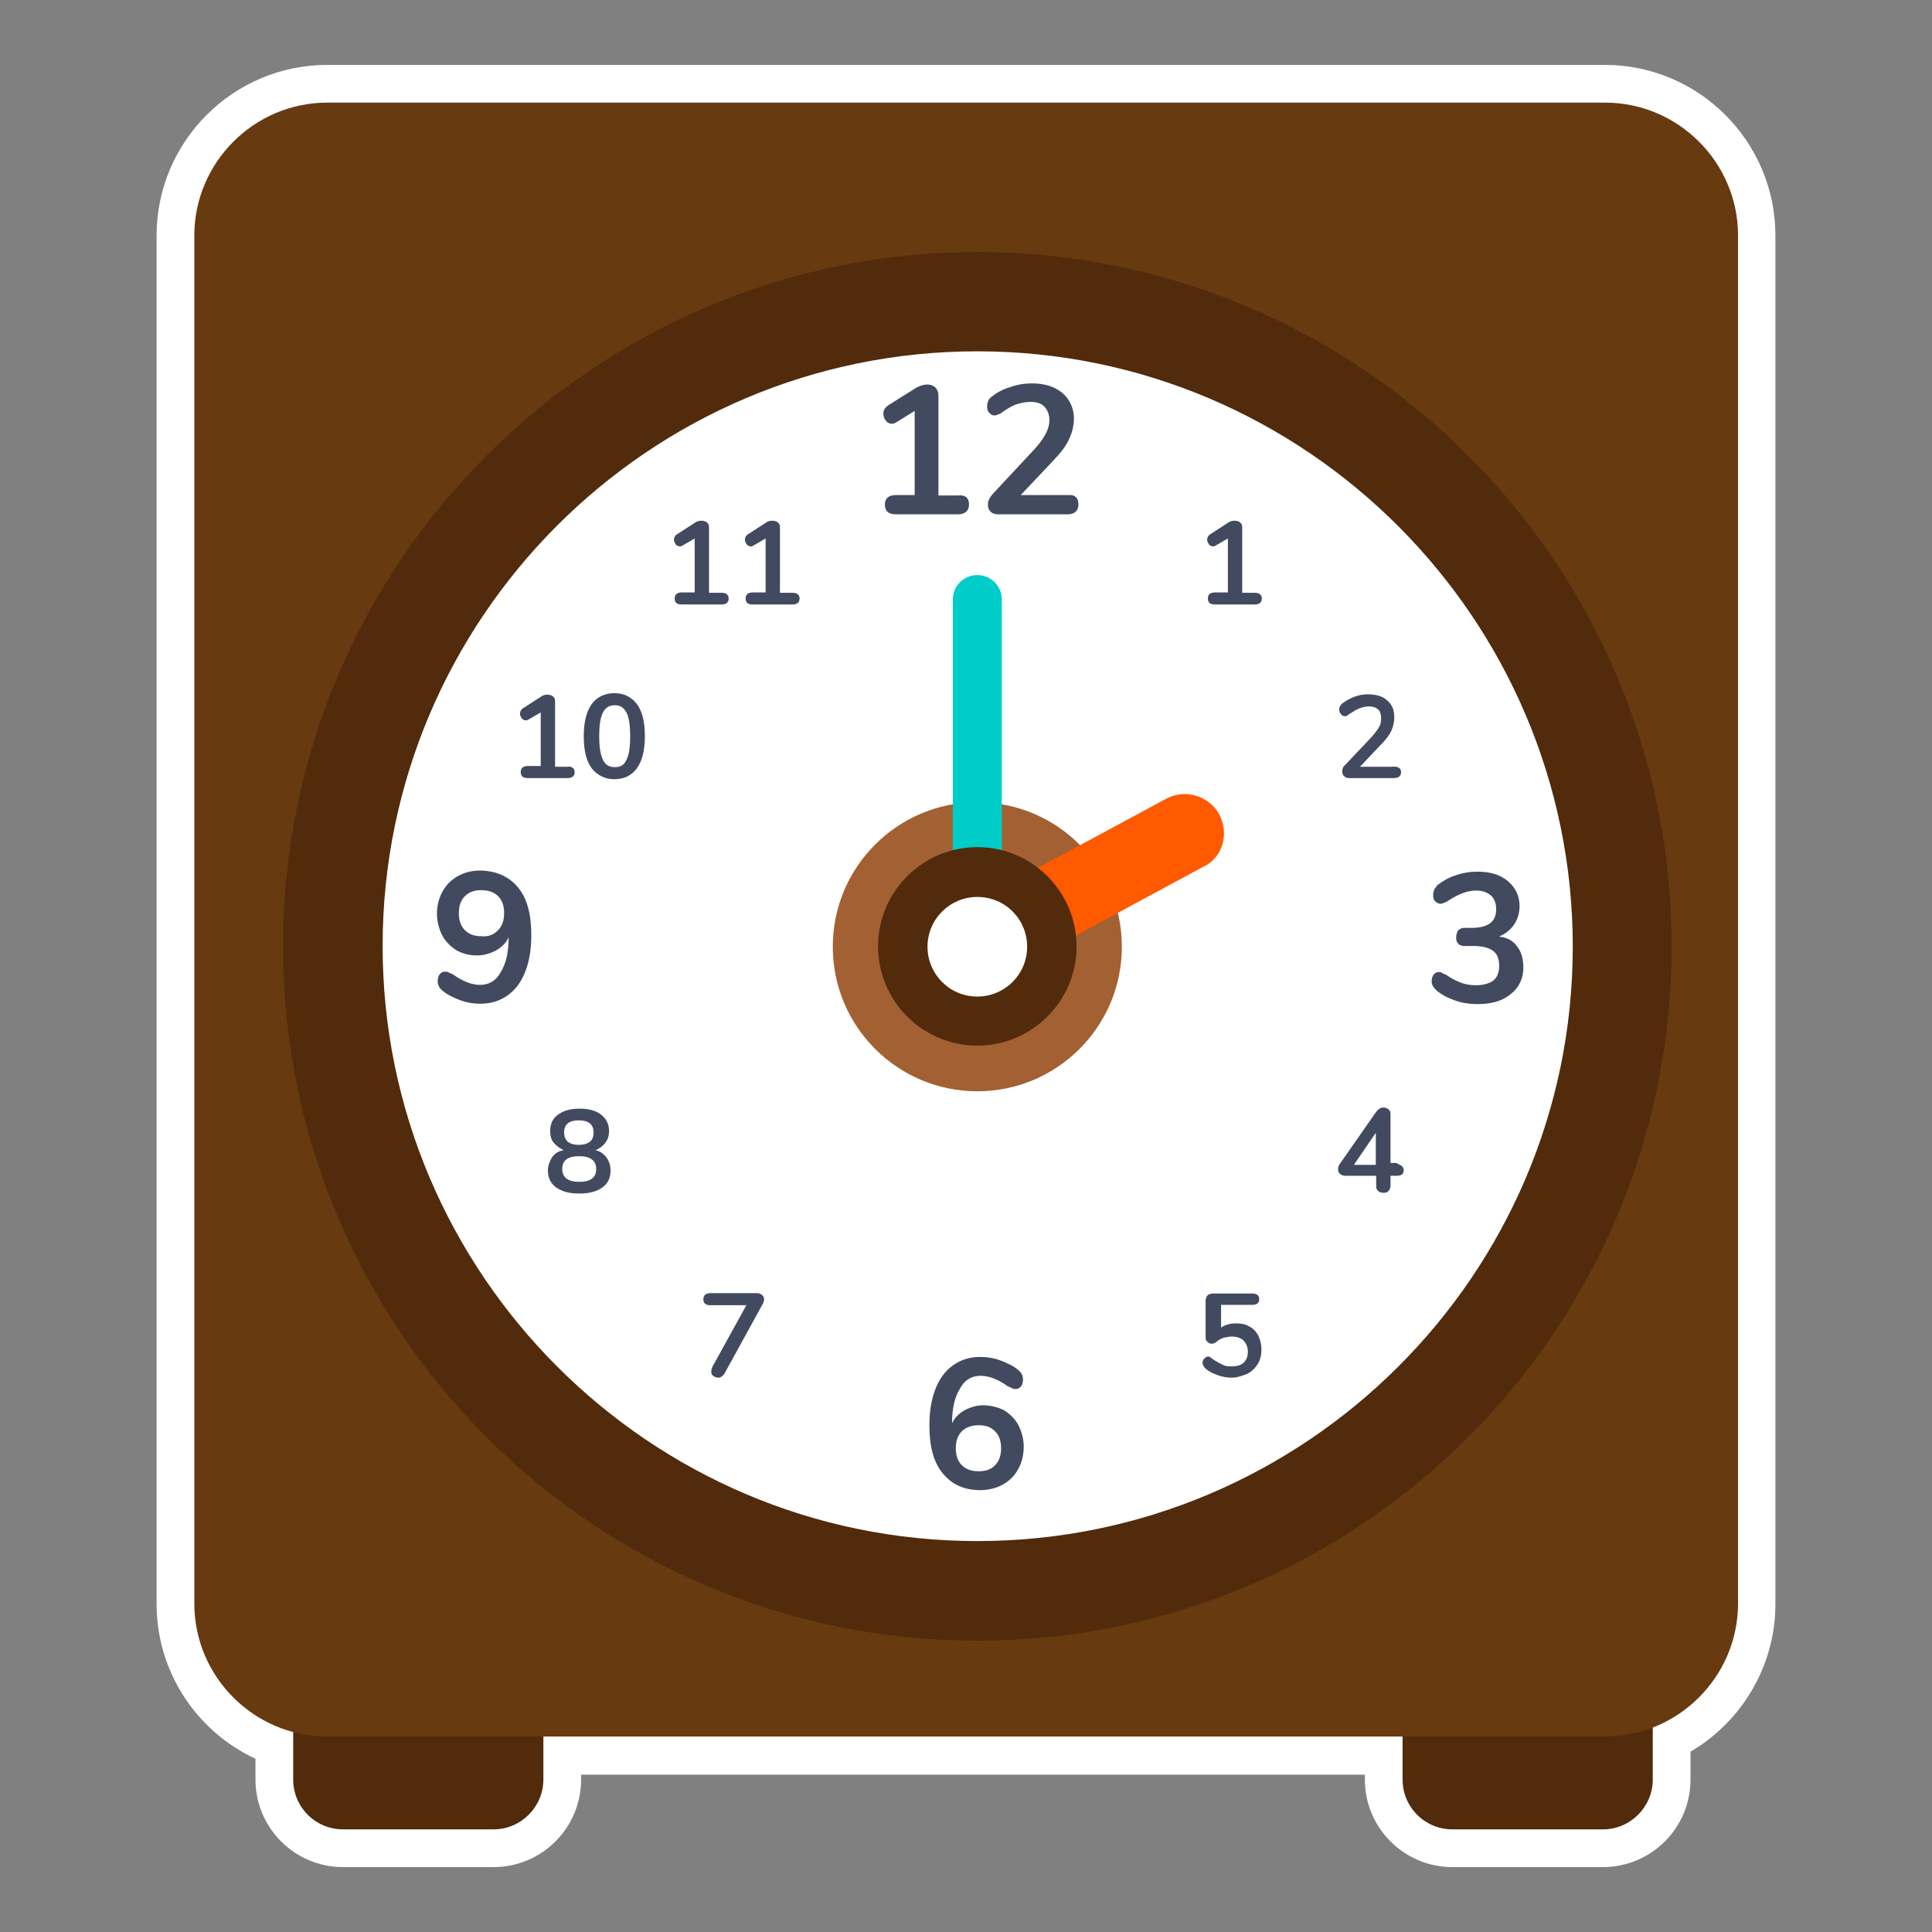 <?xml version="1.0" encoding="utf-8"?>
<!-- Generator: Adobe Illustrator 22.0.1, SVG Export Plug-In . SVG Version: 6.00 Build 0)  -->
<svg version="1.1" id="Layer_1" xmlns="http://www.w3.org/2000/svg" xmlns:xlink="http://www.w3.org/1999/xlink" x="0px" y="0px"
	 viewBox="0 0 512 512" style="enable-background:new 0 0 512 512;" xml:space="preserve">
<rect x="0" y="0" width="512" height="512" fill="#808080" stroke="none"/>
<style type="text/css">
	.st0{fill:#FFFFFF;}
	.st1{fill:#512B0B;}
	.st2{fill:#683A10;}
	.st3{fill:#A36032;}
	.st4{fill:#424A60;}
	.st5{fill:#FF5A00;}
	.st6{fill:#00CDC8;}
</style>
<g>
	<path class="st0" d="M384.9,489.8c-10,0-18.2-8.2-18.2-18.2v-6.3H149v6.3c0,10-8.2,18.2-18.2,18.2H90.9c-10,0-18.2-8.2-18.2-18.2
		v-8.8c-15.6-5.8-26.2-20.8-26.2-37.6V62.4c0-22.1,18-40.2,40.2-40.2h338.7c22.1,0,40.2,18,40.2,40.2v362.7c0,15.2-8.9,29.3-22.5,36
		v10.4c0,10-8.2,18.2-18.2,18.2H384.9z"/>
	<path class="st0" d="M425.3,27.2c19.3,0,35.2,15.8,35.2,35.2v362.7c0,14.9-9.4,27.7-22.5,32.8v13.7c0,7.3-5.9,13.2-13.2,13.2h-39.9
		c-7.3,0-13.2-5.9-13.2-13.2v-11.3H144v11.3c0,7.3-5.9,13.2-13.2,13.2H90.9c-7.3,0-13.2-5.9-13.2-13.2v-12.5
		c-15-4-26.2-17.8-26.2-34V62.4c0-19.3,15.8-35.2,35.2-35.2H425.3 M425.3,17.2H86.7c-24.9,0-45.2,20.3-45.2,45.2v362.7
		c0,17.8,10.4,33.6,26.2,41v5.5c0,12.8,10.4,23.2,23.2,23.2h39.9c12.8,0,23.2-10.4,23.2-23.2v-1.3h207.7v1.3
		c0,12.8,10.4,23.2,23.2,23.2h39.9c12.8,0,23.2-10.4,23.2-23.2v-7.4c13.7-8,22.5-22.9,22.5-39V62.4
		C470.5,37.5,450.2,17.2,425.3,17.2L425.3,17.2z"/>
</g>
<g>
	<path class="st1" d="M130.8,484.8H90.9c-7.3,0-13.2-5.9-13.2-13.2V444c0-7.3,5.9-13.2,13.2-13.2h39.9c7.3,0,13.2,5.9,13.2,13.2
		v27.6C144,478.8,138.1,484.8,130.8,484.8z"/>
	<path class="st1" d="M424.8,484.8h-39.9c-7.3,0-13.2-5.9-13.2-13.2V444c0-7.3,5.9-13.2,13.2-13.2h39.9c7.3,0,13.2,5.9,13.2,13.2
		v27.6C438,478.8,432.1,484.8,424.8,484.8z"/>
	<path class="st2" d="M425.3,460.2H86.7c-19.3,0-35.2-15.8-35.2-35.2V62.4c0-19.3,15.8-35.2,35.2-35.2h338.7
		c19.3,0,35.2,15.8,35.2,35.2v362.7C460.5,444.4,444.7,460.2,425.3,460.2z"/>
	<g>
		<circle class="st0" cx="259" cy="250.9" r="170.8"/>
		<circle class="st3" cx="259" cy="250.9" r="38.3"/>
		<g>
			<g>
				<path class="st4" d="M256.8,133.7c0,1.6-1,2.6-2.9,2.6h-16.5c-1.9,0-2.9-0.8-2.9-2.6c0-1.6,1-2.5,2.9-2.5h5v-22.3l-4.7,2.9
					c-0.5,0.3-0.8,0.5-1.3,0.5c-0.7,0-1.3-0.3-1.6-0.8c-0.5-0.5-0.7-1.3-0.7-1.9c0-1,0.5-1.6,1.3-2.2l7.5-4.7c1-0.5,1.9-0.8,2.8-0.8
					c1,0,1.6,0.3,2.2,0.8c0.5,0.5,0.8,1.3,0.8,2.2v26.4h5.1C255.8,131.1,256.8,131.9,256.8,133.7z"/>
				<path class="st4" d="M285.8,133.7c0,1.6-1,2.6-2.9,2.6h-18.5c-0.8,0-1.5-0.3-1.9-0.7c-0.5-0.5-0.7-1.1-0.7-1.9
					c0-1,0.5-1.8,1.1-2.6l11.1-11.9c1.4-1.5,2.4-2.9,3.1-4.2s1-2.5,1-3.7c0-1.5-0.5-2.6-1.3-3.5s-2.1-1.3-3.7-1.3
					c-1.4,0-2.6,0.3-3.9,0.7c-1.3,0.5-2.5,1.3-3.7,2.1c-0.3,0.3-0.7,0.5-1,0.5c-0.3,0.2-0.7,0.3-1,0.3c-0.5,0-1-0.3-1.4-0.8
					c-0.5-0.5-0.5-1.1-0.5-1.8c0-0.5,0.2-1,0.3-1.3c0.2-0.5,0.5-0.7,0.8-1c1.4-1.1,3.1-2.1,5-2.6c1.9-0.7,3.9-1,5.7-1
					c3.4,0,6,0.8,8.1,2.5c1.9,1.6,3.1,4,3.1,6.8c0,1.9-0.5,3.9-1.3,5.5c-0.8,1.8-2.2,3.6-4.3,5.8l-8.5,9h12.9
					C284.8,131.1,285.8,131.9,285.8,133.7z"/>
			</g>
			<g>
				<path class="st4" d="M266.2,373.8c1.5,1,2.8,2.2,3.7,3.9c0.8,1.6,1.4,3.6,1.4,5.7c0,2.2-0.5,4.2-1.5,6c-1,1.8-2.4,3.1-4,4
					s-3.7,1.5-6,1.5c-4.3,0-7.6-1.5-10-4.5c-2.4-2.9-3.5-7.1-3.5-12.6c0-3.7,0.5-6.9,1.6-9.7c1.1-2.8,2.6-4.8,4.7-6.3
					c2.1-1.5,4.5-2.2,7.2-2.2c1.8,0,3.7,0.3,5.5,1c1.8,0.7,3.5,1.5,4.7,2.6c0.5,0.5,0.7,0.7,0.8,1.1c0.2,0.3,0.3,0.7,0.3,1.3
					c0,0.7-0.2,1.4-0.5,1.8c-0.5,0.5-0.8,0.7-1.4,0.7c-0.3,0-0.7,0-1-0.2s-0.7-0.3-1.1-0.5c-2.6-1.9-5.1-2.8-7.2-2.8
					c-2.4,0-4.3,1.1-5.5,3.4c-1.4,2.2-2.1,5.3-2.1,9.2c0.7-1.5,1.8-2.6,3.4-3.5c1.5-0.8,3.2-1.3,5-1.3
					C262.9,372.5,264.7,373,266.2,373.8z M263.7,388.3c1.1-1.1,1.6-2.6,1.6-4.5c0-1.9-0.5-3.4-1.6-4.5c-1.1-1.1-2.5-1.6-4.3-1.6
					c-1.8,0-3.4,0.5-4.5,1.6c-1.1,1.1-1.6,2.6-1.6,4.5c0,1.9,0.5,3.4,1.6,4.5c1.1,1.1,2.6,1.6,4.5,1.6
					C261.2,389.9,262.7,389.4,263.7,388.3z"/>
			</g>
			<g>
				<path class="st4" d="M137.3,235.2c2.4,2.9,3.5,7.1,3.5,12.6c0,3.7-0.5,6.9-1.6,9.7c-1.1,2.8-2.6,4.8-4.7,6.3
					c-2.1,1.5-4.5,2.2-7.2,2.2c-1.8,0-3.7-0.3-5.5-1c-1.8-0.7-3.5-1.5-4.7-2.6c-0.5-0.5-0.7-0.7-0.8-1.1c-0.2-0.3-0.3-0.7-0.3-1.3
					c0-0.7,0.2-1.4,0.5-1.8c0.5-0.5,0.8-0.7,1.4-0.7c0.3,0,0.7,0,1,0.2c0.3,0.2,0.7,0.3,1.1,0.5c2.6,1.9,5.1,2.8,7.2,2.8
					c2.4,0,4.3-1.1,5.5-3.4c1.4-2.2,2.1-5.3,2.1-9.2c-0.7,1.5-1.8,2.6-3.4,3.5c-1.5,0.8-3.2,1.3-5,1.3c-2.1,0-3.9-0.5-5.5-1.4
					c-1.5-1-2.8-2.2-3.7-3.9c-0.8-1.6-1.4-3.6-1.4-5.7c0-2.2,0.5-4.2,1.5-6c1-1.8,2.4-3.1,4-4c1.8-1,3.7-1.5,6-1.5
					C131.6,230.8,134.9,232.3,137.3,235.2z M132,246.5c1.1-1.1,1.6-2.6,1.6-4.5c0-1.9-0.5-3.4-1.6-4.5c-1.1-1.1-2.6-1.6-4.5-1.6
					c-1.8,0-3.2,0.5-4.3,1.6c-1.1,1.1-1.6,2.6-1.6,4.5s0.5,3.4,1.6,4.5c1.1,1.1,2.5,1.6,4.3,1.6C129.4,248.3,130.9,247.7,132,246.5z
					"/>
			</g>
			<g>
				<path class="st4" d="M160.7,306.7c0.7,1,1.1,2.1,1.1,3.5c0,1.9-0.7,3.5-2.2,4.5c-1.5,1.1-3.5,1.6-6.1,1.6s-4.5-0.5-6.1-1.6
					c-1.5-1.1-2.2-2.6-2.2-4.5c0-1.4,0.5-2.5,1.1-3.5c0.7-1,1.6-1.6,3.1-1.9c-1.1-0.5-1.9-1.1-2.6-1.9c-0.7-0.8-1-1.9-1-3.2
					c0-1.8,0.7-3.4,2.1-4.3c1.4-1.1,3.4-1.6,5.7-1.6c2.4,0,4.3,0.5,5.7,1.6c1.4,1.1,2.1,2.5,2.1,4.3c0,1.3-0.3,2.2-1,3.2
					c-0.7,0.8-1.5,1.5-2.6,1.9C159.1,305.1,160,305.8,160.7,306.7z M158,309.8c0-2.2-1.5-3.4-4.5-3.4s-4.5,1.1-4.5,3.4
					c0,2.2,1.5,3.4,4.5,3.4S158,312.1,158,309.8z M149.5,300.1c0,1.1,0.3,1.9,1,2.5c0.7,0.5,1.6,0.8,2.9,0.8c1.3,0,2.2-0.3,2.9-0.8
					c0.7-0.5,1-1.4,1-2.5c0-2.1-1.3-3.2-3.9-3.2C150.9,296.9,149.5,297.9,149.5,300.1z"/>
			</g>
			<g>
				<path class="st4" d="M152.3,204.6c0,1.1-0.7,1.6-1.9,1.6h-10.5c-1.3,0-1.9-0.5-1.9-1.6c0-1.1,0.7-1.6,1.9-1.6h3.4v-14.2
					l-3.1,1.8c-0.3,0.2-0.5,0.3-0.8,0.3c-0.5,0-0.8-0.2-1.1-0.5c-0.3-0.5-0.5-0.8-0.5-1.3c0-0.5,0.3-1.1,0.8-1.4l4.8-3.1
					c0.7-0.5,1.3-0.5,1.8-0.5s1.1,0.2,1.4,0.5c0.5,0.5,0.5,0.8,0.5,1.5v17.1h3.2C151.5,203,152.3,203.6,152.3,204.6z"/>
				<path class="st4" d="M156.8,203.6c-1.4-1.9-2.1-4.7-2.1-8.5c0-3.7,0.7-6.5,2.1-8.5c1.4-1.9,3.4-2.9,6-2.9s4.5,1,6,2.9
					c1.4,1.9,2.1,4.7,2.1,8.5c0,3.7-0.7,6.5-2.1,8.5c-1.4,1.9-3.4,2.9-6,2.9C160.4,206.5,158.3,205.5,156.8,203.6z M166,201.4
					c0.7-1.3,1-3.4,1-6.3s-0.3-5-1-6.3s-1.6-1.9-3.1-1.9c-1.5,0-2.5,0.7-3.1,1.9c-0.7,1.3-1,3.4-1,6.3s0.3,4.8,1,6.3
					c0.7,1.3,1.6,1.9,3.1,1.9C164.4,203.3,165.4,202.8,166,201.4z"/>
			</g>
			<g>
				<path class="st4" d="M193.1,158.6c0,1.1-0.7,1.6-1.9,1.6h-10.5c-1.3,0-1.9-0.5-1.9-1.6c0-1.1,0.7-1.6,1.9-1.6h3.4v-14.3
					l-3.1,1.8c-0.3,0.2-0.5,0.3-0.8,0.3c-0.5,0-0.8-0.2-1.1-0.5c-0.3-0.5-0.5-0.8-0.5-1.3c0-0.5,0.3-1.1,0.8-1.4l4.8-3.1
					c0.7-0.5,1.3-0.5,1.8-0.5s1.1,0.2,1.4,0.5c0.5,0.5,0.5,0.8,0.5,1.5v17.1h3.4C192.5,157.1,193.1,157.7,193.1,158.6z"/>
				<path class="st4" d="M211.9,158.6c0,1.1-0.7,1.6-1.9,1.6h-10.5c-1.3,0-1.9-0.5-1.9-1.6c0-1.1,0.7-1.6,1.9-1.6h3.4v-14.3
					l-3.1,1.8c-0.3,0.2-0.5,0.3-0.8,0.3c-0.5,0-0.8-0.2-1.1-0.5c-0.3-0.5-0.5-0.8-0.5-1.3c0-0.5,0.3-1.1,0.8-1.4l4.8-3.1
					c0.7-0.5,1.3-0.5,1.8-0.5s1.1,0.2,1.4,0.5c0.5,0.5,0.5,0.8,0.5,1.5v17.1h3.4C211.3,157.1,211.9,157.7,211.9,158.6z"/>
			</g>
			<g>
				<path class="st4" d="M371.3,204.6c0,1.1-0.7,1.6-1.9,1.6h-11.9c-0.5,0-1-0.2-1.3-0.5c-0.3-0.3-0.5-0.7-0.5-1.3
					c0-0.7,0.3-1.3,0.7-1.6l7.2-7.6c0.8-1,1.5-1.8,1.9-2.6c0.5-0.8,0.5-1.6,0.5-2.4c0-1-0.3-1.8-0.8-2.2c-0.5-0.5-1.4-0.8-2.4-0.8
					c-0.8,0-1.6,0.2-2.5,0.5c-0.8,0.3-1.6,0.8-2.5,1.4c-0.3,0.2-0.5,0.3-0.7,0.5c-0.3,0.2-0.5,0.2-0.7,0.2c-0.5,0-0.7-0.2-1-0.5
					c-0.3-0.3-0.5-0.7-0.5-1.3c0-0.3,0-0.5,0.2-0.8c0.2-0.3,0.3-0.5,0.5-0.7c1-0.7,1.9-1.3,3.2-1.8c1.3-0.5,2.5-0.7,3.7-0.7
					c2.2,0,3.9,0.5,5.1,1.6c1.3,1.1,1.9,2.5,1.9,4.5c0,1.3-0.3,2.5-0.8,3.6c-0.5,1.1-1.5,2.4-2.8,3.7l-5.5,5.8h8.4
					C370.5,203,371.3,203.6,371.3,204.6z"/>
			</g>
			<g>
				<path class="st4" d="M371.5,309c0.3,0.3,0.5,0.7,0.5,1.1c0,1.1-0.7,1.5-1.9,1.5h-1.6v2.5c0,0.7-0.2,1.1-0.5,1.5
					c-0.5,0.5-0.8,0.5-1.4,0.5s-1.1-0.2-1.4-0.5c-0.5-0.5-0.5-0.8-0.5-1.5v-2.5h-8.2c-0.5,0-1-0.2-1.4-0.5c-0.3-0.3-0.5-0.7-0.5-1.3
					s0.2-1,0.5-1.4l9.7-13.9c0.3-0.3,0.5-0.5,0.8-0.7c0.3-0.2,0.7-0.3,1-0.3c0.5,0,1,0.2,1.4,0.5c0.5,0.5,0.5,0.8,0.5,1.5v12.7h1.6
					C370.8,308.7,371.3,308.8,371.5,309z M358.8,308.7h5.8v-8.5L358.8,308.7z"/>
			</g>
			<g>
				<path class="st4" d="M331,351.5c1.1,0.5,1.9,1.4,2.5,2.5c0.5,1.1,0.8,2.4,0.8,3.6c0,1.4-0.3,2.8-1,3.9c-0.7,1.1-1.5,1.9-2.8,2.6
					c-1.3,0.5-2.6,1-4.2,1c-1.3,0-2.6-0.3-3.7-0.7c-1.3-0.5-2.4-1-3.2-1.8c-0.5-0.5-0.7-1-0.7-1.5c0-0.5,0.2-0.8,0.5-1.1
					c0.3-0.3,0.5-0.5,1-0.5c0.3,0,0.5,0,0.5,0.2c0.2,0.2,0.5,0.2,0.7,0.5c0.8,0.5,1.6,1,2.5,1.4c0.8,0.5,1.6,0.5,2.5,0.5
					c1.4,0,2.5-0.3,3.2-1c0.7-0.7,1.1-1.6,1.1-2.9s-0.5-2.2-1.1-2.9c-0.7-0.7-1.8-1.1-3.1-1.1c-0.8,0-1.5,0.2-2.2,0.3
					c-0.7,0.3-1.3,0.5-1.9,1.1c-0.5,0.3-0.8,0.5-1.3,0.5c-0.5,0-0.8-0.2-1.1-0.5c-0.3-0.3-0.5-0.5-0.5-1v-9.9c0-0.5,0.2-1.1,0.5-1.4
					c0.3-0.3,0.8-0.5,1.4-0.5h10.4c1.3,0,1.9,0.5,1.9,1.5c0,1.1-0.7,1.5-1.9,1.5h-8.2v6c1.1-0.7,2.4-1.1,3.9-1.1
					C328.8,350.7,330.1,350.9,331,351.5z"/>
			</g>
			<g>
				<path class="st4" d="M202,343.2c0.3,0.3,0.5,0.7,0.5,1.1c0,0.4-0.2,1-0.5,1.5L192,364c-0.5,0.7-1,1.1-1.6,1.1
					c-0.5,0-1-0.2-1.4-0.5c-0.5-0.3-0.5-0.8-0.5-1.3c0-0.5,0.2-0.7,0.3-1.1l9-16.3h-9.5c-1.3,0-1.9-0.5-1.9-1.6
					c0-1.1,0.7-1.6,1.9-1.6h12.5C201.3,342.8,201.6,342.9,202,343.2z"/>
			</g>
			<g>
				<path class="st4" d="M334.4,158.6c0,1.1-0.7,1.6-1.9,1.6h-10.5c-1.3,0-1.9-0.5-1.9-1.6c0-1.1,0.7-1.6,1.9-1.6h3.4v-14.3
					l-3.1,1.8c-0.3,0.2-0.5,0.3-0.8,0.3c-0.5,0-0.8-0.2-1.1-0.5c-0.3-0.5-0.5-0.8-0.5-1.3c0-0.5,0.3-1.1,0.8-1.4l4.8-3.1
					c0.7-0.5,1.3-0.5,1.8-0.5s1.1,0.2,1.4,0.5c0.5,0.5,0.5,0.8,0.5,1.5v17.1h3.4C333.8,157.1,334.4,157.7,334.4,158.6z"/>
			</g>
			<g>
				<path class="st4" d="M402.1,250.9c1.1,1.4,1.6,3.2,1.6,5.5c0,2.9-1.1,5.3-3.4,7.1c-2.2,1.8-5.1,2.6-8.7,2.6
					c-2.1,0-4.2-0.3-6.1-1c-1.9-0.7-3.6-1.5-5-2.8c-0.7-0.7-1.1-1.4-1.1-2.2c0-0.7,0.2-1.4,0.5-1.8c0.5-0.5,0.8-0.7,1.4-0.7
					c0.3,0,0.5,0,0.8,0.2c0.3,0.2,0.5,0.3,1.1,0.5c1.4,1,2.6,1.6,3.9,2.1c1.3,0.5,2.6,0.7,4,0.7c2.1,0,3.7-0.5,4.7-1.3
					c1-0.8,1.5-2.2,1.5-3.9s-0.5-3.1-1.6-3.9s-2.8-1.3-5-1.3h-2.7c-0.7,0-1.4-0.3-1.6-0.7c-0.5-0.5-0.5-1.1-0.5-1.6
					c0-0.7,0.2-1.3,0.5-1.8c0.5-0.5,1-0.7,1.6-0.7h1.9c4.5,0,6.6-1.6,6.6-5c0-1.5-0.5-2.8-1.4-3.6c-1-0.8-2.2-1.3-3.9-1.3
					c-2.4,0-4.8,1-7.6,2.8c-0.5,0.3-0.8,0.5-1.1,0.5c-0.3,0.2-0.5,0.2-0.8,0.2c-0.5,0-1-0.3-1.4-0.7c-0.5-0.5-0.5-1.1-0.5-1.8
					c0-0.5,0.2-0.8,0.3-1.3c0.2-0.3,0.5-0.7,0.8-1.1c1.4-1.1,3.1-2.1,4.8-2.6c1.9-0.7,3.9-1,5.8-1c3.4,0,6.1,0.8,8.1,2.5
					s3.1,3.9,3.1,6.6c0,1.9-0.5,3.5-1.5,5c-1,1.4-2.4,2.5-4,3.1C399.5,248.4,401.1,249.4,402.1,250.9z"/>
			</g>
		</g>
		<path class="st1" d="M259,434.8c-101.5,0-184-82.5-184-184s82.5-184,184-184s184,82.5,184,184S360.5,434.8,259,434.8z M259,93.1
			c-87,0-157.6,70.8-157.6,157.6S172.1,408.4,259,408.4s157.8-70.6,157.8-157.5S346,93.1,259,93.1z"/>
		<path class="st5" d="M318.9,229.7l-54.2,29.2c-4.9,2.6-11.2,0.7-13.9-4.2c-2.6-4.9-0.7-11.2,4.2-13.9l54.2-29.2
			c4.9-2.6,11.2-0.7,13.9,4.2C325.8,220.8,324.1,227.3,318.9,229.7z"/>
		<path class="st6" d="M259,237.7c-3.6,0-6.5-2.9-6.5-6.5v-72.3c0-3.6,2.9-6.5,6.5-6.5c3.6,0,6.5,2.9,6.5,6.5v72.3
			C265.6,234.8,262.7,237.7,259,237.7z"/>
		<g>
			<circle class="st0" cx="259" cy="250.9" r="25.6"/>
			<path class="st1" d="M259,277.1c-14.5,0-26.3-11.8-26.3-26.3c0-14.5,11.8-26.3,26.3-26.3c14.5,0,26.3,11.8,26.3,26.3
				C285.3,265.3,273.5,277.1,259,277.1z M259,237.7c-7.2,0-13.2,5.8-13.2,13.2c0,7.2,5.8,13.2,13.2,13.2c7.2,0,13.2-5.8,13.2-13.2
				C272.2,243.6,266.4,237.7,259,237.7z"/>
		</g>
	</g>
</g>
</svg>
